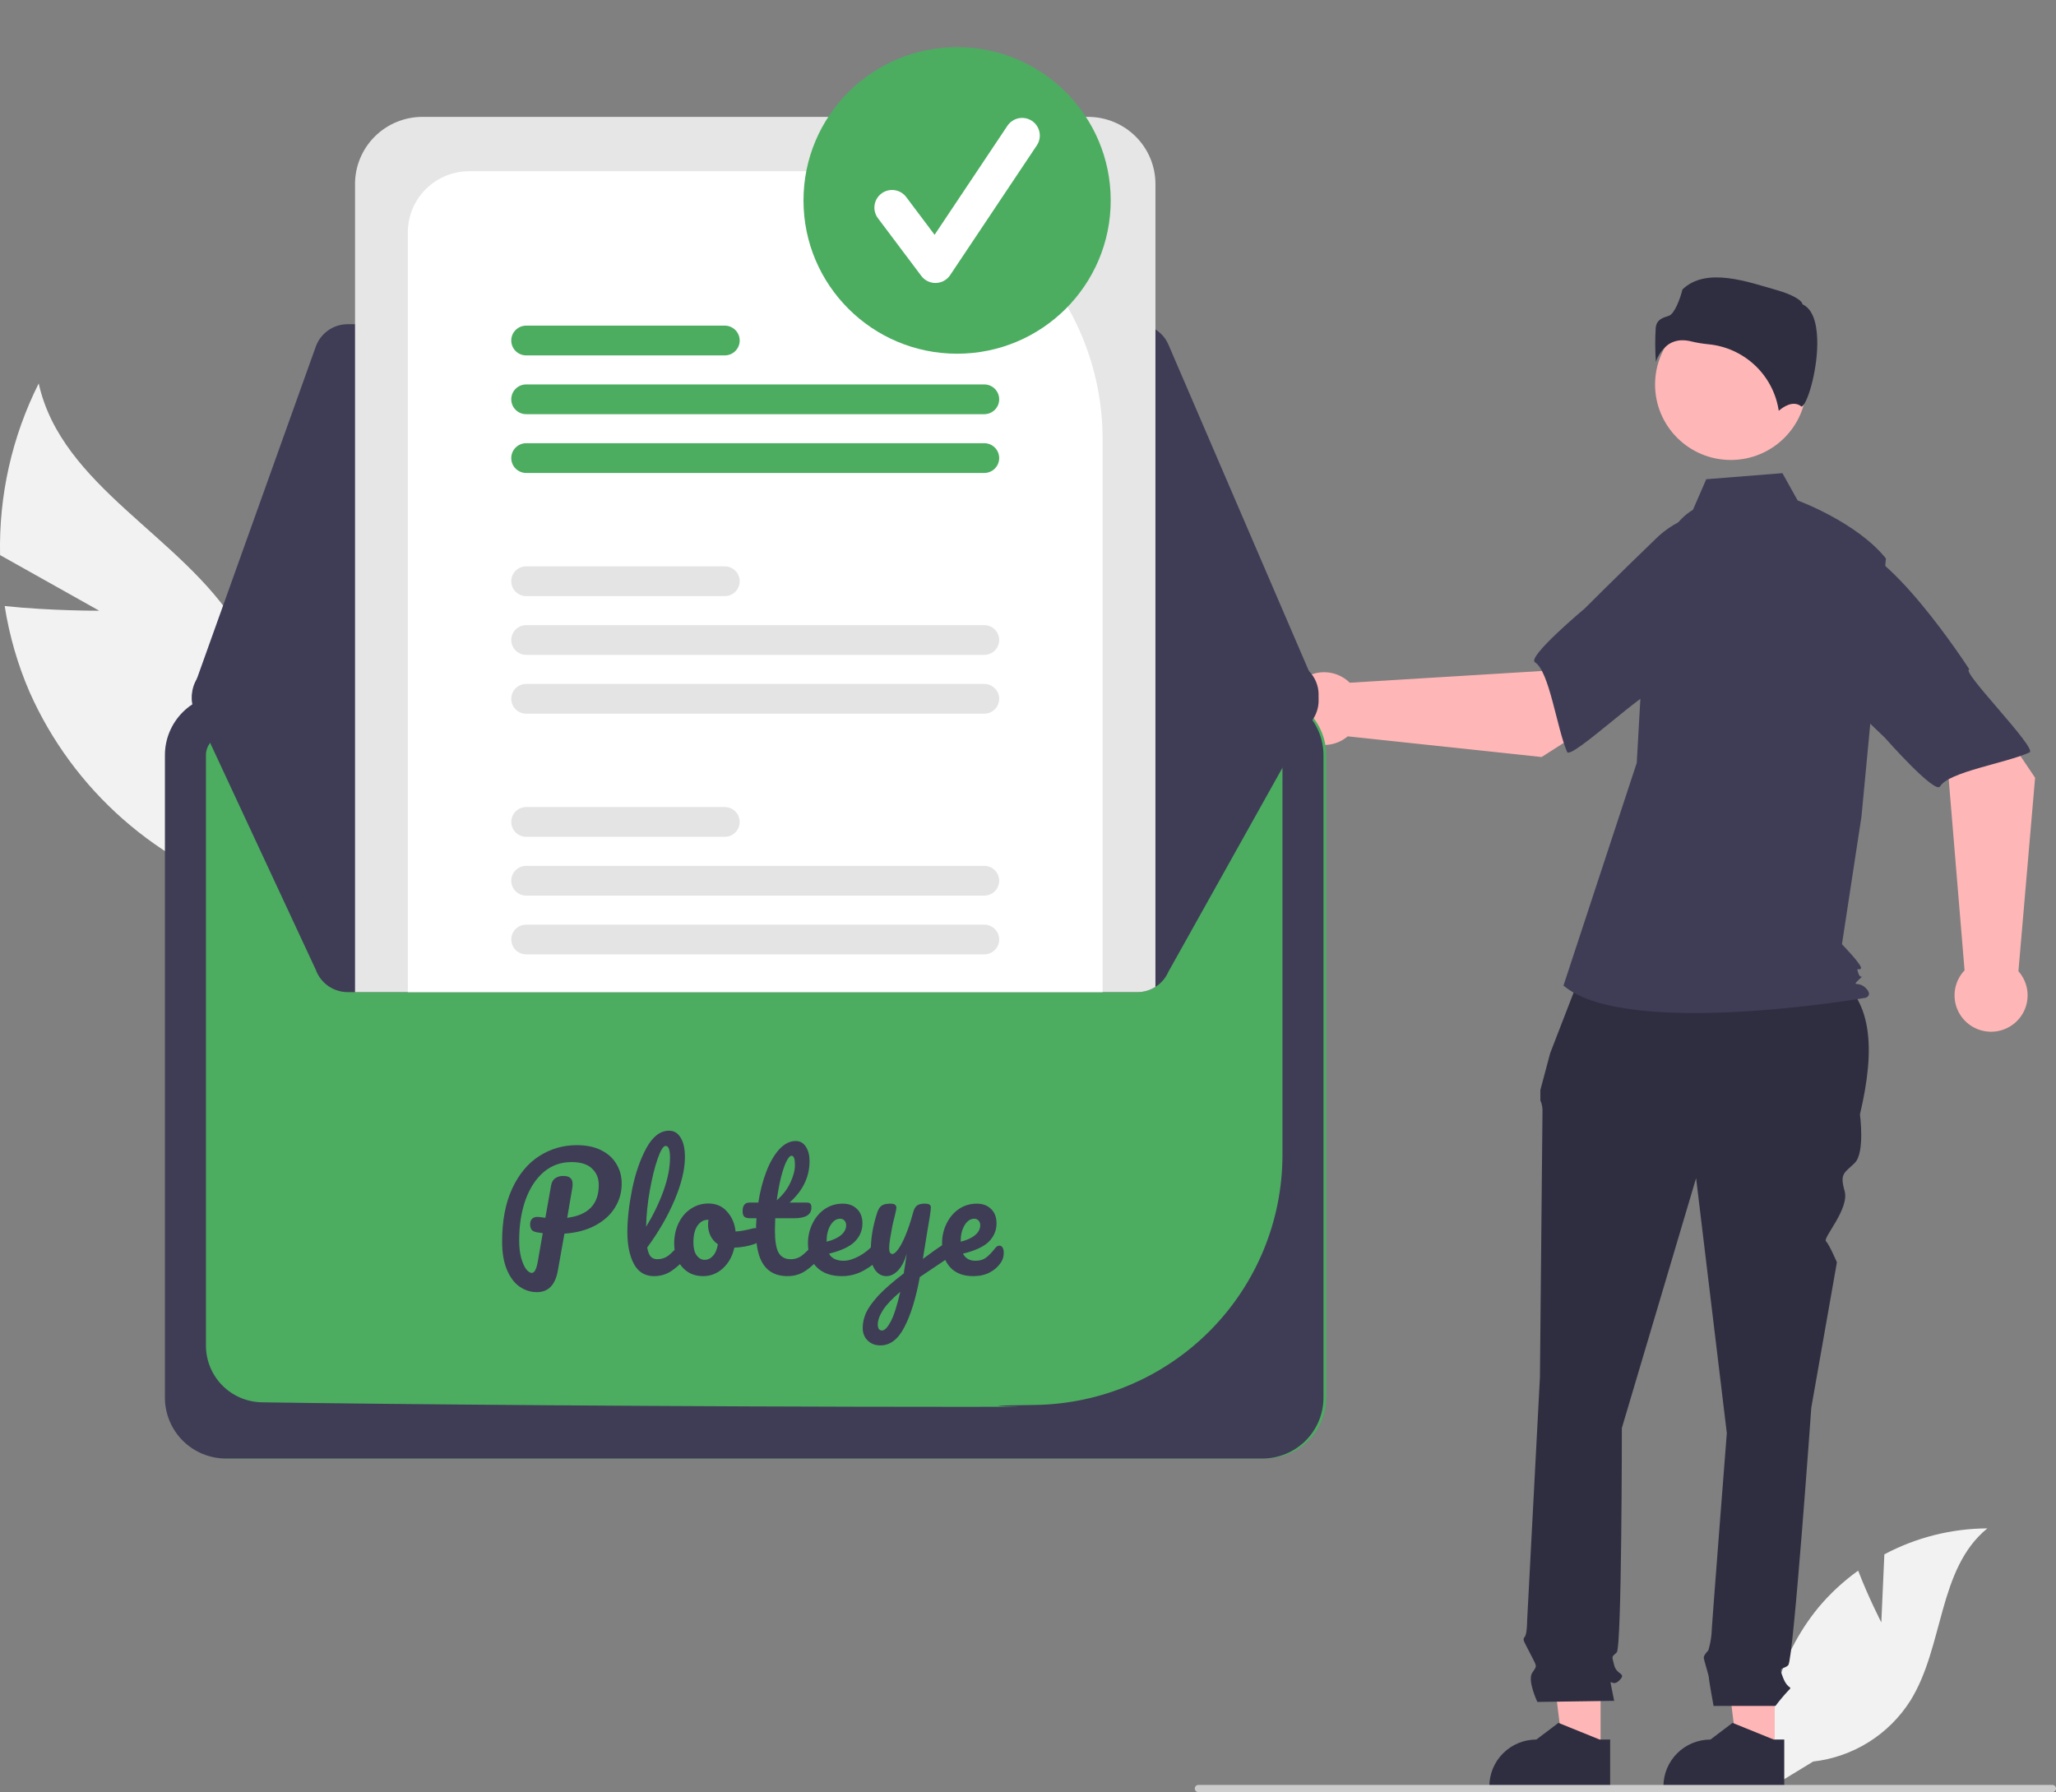<svg width="187" height="163" viewBox="0 0 187 163" fill="none" xmlns="http://www.w3.org/2000/svg">
<rect x="0" y="0" width="187" height="163" fill="#808080" stroke="none"/>
<g clip-path="url(#clip0_3291_10991)">
<path d="M9.023 55.546L0.007 50.488C-0.115 45.076 1.091 39.717 3.521 34.875C5.6 44.272 16.541 48.743 21.588 56.948C23.143 59.519 24.097 62.406 24.379 65.394C24.661 68.382 24.265 71.395 23.219 74.21L23.812 81.496C19.152 80.105 14.85 77.725 11.202 74.52C7.554 71.314 4.647 67.359 2.682 62.927C1.604 60.43 0.847 57.808 0.427 55.122C4.631 55.567 9.023 55.546 9.023 55.546Z" fill="#F2F2F2"/>
<path d="M171.113 147.564L171.389 141.373C174.272 139.838 177.486 139.028 180.755 139.012C176.257 142.674 176.819 149.734 173.769 154.66C172.806 156.188 171.51 157.482 169.977 158.444C168.444 159.406 166.713 160.013 164.913 160.218L161.149 162.513C160.632 159.646 160.746 156.7 161.483 153.881C162.219 151.061 163.56 148.434 165.414 146.18C166.467 144.926 167.674 143.809 169.007 142.856C169.909 145.223 171.113 147.564 171.113 147.564Z" fill="#F2F2F2"/>
<path d="M161.414 159.326L158.006 159.325L156.385 146.232L161.415 146.233L161.414 159.326Z" fill="#FFB6B6"/>
<path d="M162.284 162.617L151.294 162.617V162.478C151.294 161.348 151.745 160.265 152.547 159.466C153.349 158.667 154.437 158.218 155.571 158.218H155.572L157.579 156.701L161.324 158.218L162.284 158.218L162.284 162.617Z" fill="#2F2E41"/>
<path d="M145.58 159.326L142.172 159.325L140.55 146.232L145.581 146.233L145.58 159.326Z" fill="#FFB6B6"/>
<path d="M146.449 162.617L135.46 162.617V162.478C135.46 161.348 135.91 160.265 136.713 159.466C137.515 158.667 138.603 158.218 139.737 158.218H139.737L141.745 156.701L145.49 158.218L146.45 158.218L146.449 162.617Z" fill="#2F2E41"/>
<path d="M144.105 87.746L166.274 88.298C170.484 90.576 170.548 95.505 169.169 101.358C169.169 101.358 169.634 104.837 168.703 105.764C167.771 106.692 167.306 106.692 167.771 108.315C168.237 109.939 165.777 112.59 166.075 112.888C166.374 113.186 167.073 114.809 167.073 114.809L164.744 128.028C164.744 128.028 163.114 150.988 162.649 151.452C162.183 151.915 161.717 151.452 162.183 152.611C162.649 153.771 163.114 153.307 162.649 153.771C162.236 154.214 161.847 154.678 161.484 155.162H155.855C155.855 155.162 155.43 152.843 155.43 152.611C155.43 152.379 154.964 150.988 154.964 150.756C154.964 150.524 155.376 150.114 155.376 150.114C155.518 149.643 155.614 149.159 155.663 148.669C155.663 148.205 157.06 130.347 157.06 130.347L154.266 107.156L147.513 129.884C147.513 129.884 147.513 149.828 147.047 150.292C146.581 150.756 146.582 150.524 146.814 151.452C147.047 152.379 147.979 152.147 147.28 152.843C146.582 153.539 146.349 152.379 146.581 153.539L146.814 154.698L139.829 154.798C139.829 154.798 138.897 152.843 139.363 152.147C139.829 151.452 139.801 151.642 139.233 150.503C138.664 149.364 138.432 149.133 138.664 148.901C138.897 148.669 138.897 147.435 138.897 147.435L140.062 125.245C140.062 125.245 140.294 101.822 140.294 101.126C140.312 100.768 140.246 100.411 140.101 100.083V99.138L140.993 95.792L144.105 87.746Z" fill="#2F2E41"/>
<path d="M157.422 41.836C161.226 41.836 164.31 38.764 164.31 34.975C164.31 31.187 161.226 28.115 157.422 28.115C153.618 28.115 150.534 31.187 150.534 34.975C150.534 38.764 153.618 41.836 157.422 41.836Z" fill="#FFB6B6"/>
<path d="M153.978 46.369C152.494 47.248 151.606 48.862 151.097 50.505C150.153 53.547 149.586 56.691 149.406 59.869L148.868 69.384L142.202 89.644C147.979 94.513 169.694 90.751 169.694 90.751C169.694 90.751 170.36 90.529 169.694 89.865C169.027 89.201 168.378 89.79 169.045 89.126C169.712 88.462 169.252 89.201 169.03 88.537C168.808 87.874 169.03 88.316 169.252 88.095C169.474 87.874 167.532 85.882 167.532 85.882L169.309 74.253L171.531 50.795C168.865 47.476 163.503 45.519 163.503 45.519L162.117 43.035L155.189 43.587L153.978 46.369Z" fill="#3F3D56"/>
<path d="M153.033 30.949C153.3 30.951 153.565 30.986 153.823 31.052C154.332 31.174 154.848 31.26 155.369 31.31C156.964 31.46 158.462 32.137 159.625 33.234C160.788 34.331 161.548 35.785 161.784 37.362C162.184 37.015 163.095 36.375 163.841 36.97C163.853 36.979 163.859 36.984 163.885 36.971C164.381 36.737 165.261 33.854 165.288 31.316C165.302 29.968 165.089 28.248 163.995 27.703L163.937 27.674L163.922 27.612C163.849 27.309 163.032 26.791 161.613 26.389C159.033 25.657 155.188 24.232 153.023 26.329C152.859 27.037 152.326 28.55 151.788 28.722C151.191 28.912 150.676 29.075 150.595 29.804C150.527 30.841 150.532 31.881 150.61 32.917C150.812 32.283 151.209 31.728 151.744 31.33C152.125 31.075 152.575 30.942 153.033 30.949Z" fill="#2F2E41"/>
<path d="M140.213 68.855L151.464 61.679L145.797 54.176L140.201 61.031L122.766 62.096C122.307 61.645 121.727 61.336 121.095 61.208C120.463 61.079 119.807 61.136 119.208 61.373C118.608 61.609 118.09 62.014 117.718 62.538C117.345 63.062 117.134 63.683 117.109 64.324C117.085 64.966 117.248 65.601 117.58 66.152C117.912 66.703 118.397 67.146 118.977 67.426C119.557 67.707 120.206 67.814 120.846 67.733C121.486 67.653 122.088 67.389 122.58 66.973L140.213 68.855Z" fill="#FFB6B6"/>
<path d="M161.907 51.66C162.56 55.596 150.228 63.112 150.228 63.112C150.228 62.188 142.868 69.163 142.535 68.397C141.591 66.219 140.927 61.061 139.608 60.236C138.853 59.764 144.152 55.328 144.152 55.328C144.152 55.328 146.926 52.545 150.566 49.035C151.577 48.023 152.828 47.283 154.203 46.883C155.578 46.482 157.033 46.435 158.431 46.745C158.431 46.745 161.254 47.724 161.907 51.66Z" fill="#3F3D56"/>
<path d="M185.099 70.739L177.656 59.688L170.245 65.489L177.245 70.916L178.683 88.255C178.24 88.721 177.942 89.305 177.826 89.937C177.711 90.569 177.782 91.221 178.032 91.813C178.282 92.405 178.699 92.912 179.233 93.272C179.767 93.632 180.395 93.829 181.04 93.84C181.684 93.851 182.318 93.674 182.864 93.332C183.41 92.991 183.844 92.498 184.114 91.915C184.384 91.331 184.477 90.682 184.383 90.047C184.288 89.412 184.01 88.817 183.583 88.337L185.099 70.739Z" fill="#FFB6B6"/>
<path d="M167.379 49.501C171.317 48.767 179.123 60.888 179.123 60.888C178.196 60.907 185.353 68.088 184.591 68.436C182.425 69.422 177.261 70.192 176.46 71.523C176.002 72.285 171.438 67.102 171.438 67.102C171.438 67.102 168.585 64.399 164.985 60.849C163.948 59.864 163.178 58.634 162.747 57.273C162.316 55.913 162.238 54.465 162.52 53.066C162.52 53.066 163.442 50.234 167.379 49.501Z" fill="#3F3D56"/>
<path d="M187 162.672C187 162.715 186.992 162.758 186.975 162.798C186.959 162.838 186.934 162.874 186.904 162.905C186.873 162.935 186.837 162.959 186.797 162.976C186.757 162.992 186.714 163.001 186.67 163.001H108.999C108.911 163.001 108.827 162.966 108.765 162.904C108.704 162.843 108.669 162.759 108.669 162.672C108.669 162.585 108.704 162.502 108.765 162.44C108.827 162.378 108.911 162.344 108.999 162.344H186.67C186.714 162.344 186.757 162.352 186.797 162.368C186.837 162.385 186.873 162.409 186.904 162.44C186.934 162.47 186.959 162.506 186.975 162.546C186.992 162.586 187 162.629 187 162.672Z" fill="#CCCCCC"/>
<path d="M115.069 63.145H20.804C19.331 63.146 17.919 63.73 16.878 64.767C15.836 65.804 15.251 67.21 15.249 68.677V127.129C15.251 128.595 15.836 130.002 16.878 131.039C17.919 132.076 19.331 132.659 20.804 132.661H115.069C116.542 132.659 117.954 132.076 118.995 131.039C120.036 130.002 120.622 128.595 120.624 127.129V68.677C120.622 67.21 120.036 65.804 118.995 64.767C117.954 63.73 116.542 63.146 115.069 63.145Z" fill="#4CAD61"/>
<path d="M114.82 63.145H20.555C19.082 63.146 17.67 63.73 16.628 64.767C15.587 65.804 15.001 67.21 15 68.677V127.129C15.001 128.595 15.587 130.002 16.628 131.039C17.67 132.076 19.082 132.659 20.555 132.661H114.82C116.292 132.659 117.704 132.076 118.746 131.039C119.787 130.002 120.373 128.595 120.375 127.129V68.677C120.373 67.21 119.787 65.804 118.746 64.767C117.704 63.73 116.292 63.146 114.82 63.145ZM116.643 105.131C116.62 111.082 114.257 116.787 110.059 121.022C105.862 125.257 100.165 127.685 94.191 127.785C84.626 127.909 99.484 127.958 87.948 127.958C61.569 127.958 34.063 127.707 23.8 127.544C22.45 127.516 21.164 126.964 20.217 126.005C19.27 125.046 18.737 123.756 18.732 122.411V68.681C18.732 68.2 18.924 67.738 19.266 67.397C19.607 67.056 20.07 66.863 20.554 66.862H114.816C115.299 66.862 115.763 67.053 116.105 67.394C116.448 67.734 116.641 68.195 116.643 68.677V105.131Z" fill="#3F3D56"/>
<path d="M103.442 29.486H31.622C30.987 29.487 30.367 29.683 29.848 30.048C29.328 30.413 28.935 30.928 28.721 31.524L17.628 62.518C17.463 62.981 17.411 63.476 17.478 63.963C17.545 64.449 17.727 64.913 18.011 65.314C18.295 65.716 18.672 66.044 19.109 66.27C19.547 66.497 20.033 66.615 20.526 66.616L116.848 66.786H116.853C117.362 66.786 117.864 66.66 118.313 66.42C118.762 66.179 119.144 65.831 119.424 65.407C119.705 64.983 119.875 64.497 119.921 63.991C119.966 63.485 119.885 62.976 119.684 62.51L119.516 62.581L119.684 62.51L106.274 31.346C106.037 30.794 105.642 30.323 105.138 29.992C104.635 29.662 104.045 29.486 103.442 29.486Z" fill="#3F3D56"/>
<path d="M119.933 63.182C119.933 63.598 119.848 64.009 119.684 64.391L106.274 88.38C106.036 88.931 105.64 89.401 105.137 89.731C104.634 90.061 104.045 90.237 103.442 90.238H31.623C30.988 90.237 30.368 90.041 29.848 89.677C29.328 89.312 28.934 88.797 28.719 88.201L17.629 64.383C17.493 64.003 17.434 63.601 17.454 63.199C17.474 62.796 17.574 62.402 17.747 62.038C17.921 61.674 18.165 61.347 18.465 61.077C18.765 60.807 19.116 60.599 19.497 60.464C19.827 60.345 20.174 60.285 20.525 60.284L32.291 60.262L37.093 60.254L100.286 60.144L105.091 60.135L116.849 60.113H116.852C117.669 60.113 118.453 60.437 119.031 61.012C119.608 61.588 119.933 62.368 119.933 63.182Z" fill="#3F3D56"/>
<path d="M98.97 10.631H38.413C36.79 10.633 35.234 11.276 34.086 12.419C32.939 13.562 32.293 15.111 32.291 16.727V90.238H103.442C104.027 90.24 104.599 90.074 105.091 89.76V16.727C105.089 15.111 104.444 13.562 103.296 12.419C102.149 11.276 100.593 10.633 98.97 10.631Z" fill="#E6E6E6"/>
<path d="M75.856 15.574H42.669C41.191 15.576 39.774 16.161 38.729 17.201C37.684 18.242 37.096 19.653 37.093 21.124V90.238H100.286V39.906C100.279 33.455 97.702 27.27 93.122 22.709C88.543 18.148 82.333 15.582 75.856 15.574Z" fill="white"/>
<path d="M89.52 84.1H47.859C47.499 84.1 47.154 84.242 46.899 84.496C46.645 84.749 46.502 85.093 46.502 85.452C46.502 85.811 46.645 86.155 46.899 86.408C47.154 86.662 47.499 86.804 47.859 86.804H89.52C89.88 86.804 90.226 86.662 90.48 86.408C90.735 86.155 90.878 85.811 90.878 85.452C90.878 85.093 90.735 84.749 90.48 84.496C90.226 84.242 89.88 84.1 89.52 84.1Z" fill="#E4E4E4"/>
<path d="M89.52 78.752H47.859C47.499 78.752 47.153 78.895 46.898 79.148C46.643 79.402 46.5 79.747 46.5 80.106C46.5 80.465 46.643 80.809 46.898 81.063C47.153 81.317 47.499 81.459 47.859 81.459H89.52C89.881 81.459 90.227 81.317 90.481 81.063C90.736 80.809 90.879 80.465 90.879 80.106C90.879 79.747 90.736 79.402 90.481 79.148C90.227 78.895 89.881 78.752 89.52 78.752Z" fill="#E4E4E4"/>
<path d="M65.919 73.406H47.859C47.499 73.406 47.154 73.549 46.899 73.802C46.645 74.056 46.502 74.4 46.502 74.759C46.502 75.117 46.645 75.461 46.899 75.715C47.154 75.969 47.499 76.111 47.859 76.111H65.919C66.279 76.111 66.624 75.969 66.879 75.715C67.133 75.461 67.276 75.117 67.276 74.759C67.276 74.4 67.133 74.056 66.879 73.802C66.624 73.549 66.279 73.406 65.919 73.406Z" fill="#E4E4E4"/>
<path d="M89.52 62.205H47.859C47.499 62.205 47.153 62.348 46.898 62.602C46.643 62.855 46.5 63.2 46.5 63.559C46.5 63.918 46.643 64.262 46.898 64.516C47.153 64.77 47.499 64.913 47.859 64.913H89.52C89.881 64.913 90.227 64.77 90.481 64.516C90.736 64.262 90.879 63.918 90.879 63.559C90.879 63.2 90.736 62.855 90.481 62.602C90.227 62.348 89.881 62.205 89.52 62.205Z" fill="#E4E4E4"/>
<path d="M89.52 56.859H47.859C47.499 56.859 47.154 57.002 46.899 57.255C46.645 57.509 46.502 57.853 46.502 58.212C46.502 58.57 46.645 58.914 46.899 59.168C47.154 59.422 47.499 59.564 47.859 59.564H89.52C89.88 59.564 90.226 59.422 90.48 59.168C90.735 58.914 90.878 58.57 90.878 58.212C90.878 57.853 90.735 57.509 90.48 57.255C90.226 57.002 89.88 56.859 89.52 56.859Z" fill="#E4E4E4"/>
<path d="M65.919 51.512H47.859C47.499 51.512 47.153 51.654 46.898 51.908C46.643 52.162 46.5 52.506 46.5 52.865C46.5 53.224 46.643 53.569 46.898 53.823C47.153 54.077 47.499 54.219 47.859 54.219H65.919C66.279 54.219 66.625 54.077 66.88 53.823C67.135 53.569 67.278 53.224 67.278 52.865C67.278 52.506 67.135 52.162 66.88 51.908C66.625 51.654 66.279 51.512 65.919 51.512Z" fill="#E4E4E4"/>
<path d="M89.52 40.31H47.859C47.499 40.31 47.153 40.453 46.898 40.707C46.643 40.961 46.5 41.305 46.5 41.664C46.5 42.023 46.643 42.368 46.898 42.621C47.153 42.875 47.499 43.018 47.859 43.018H89.52C89.881 43.018 90.227 42.875 90.481 42.621C90.736 42.368 90.879 42.023 90.879 41.664C90.879 41.305 90.736 40.961 90.481 40.707C90.227 40.453 89.881 40.31 89.52 40.31Z" fill="#4CAD61"/>
<path d="M89.52 34.965H47.859C47.499 34.965 47.153 35.108 46.898 35.361C46.643 35.615 46.5 35.959 46.5 36.319C46.5 36.678 46.643 37.022 46.898 37.276C47.153 37.53 47.499 37.672 47.859 37.672H89.52C89.881 37.672 90.227 37.53 90.481 37.276C90.736 37.022 90.879 36.678 90.879 36.319C90.879 35.959 90.736 35.615 90.481 35.361C90.227 35.108 89.881 34.965 89.52 34.965Z" fill="#4CAD61"/>
<path d="M65.919 29.617H47.859C47.499 29.617 47.153 29.76 46.898 30.014C46.643 30.268 46.5 30.612 46.5 30.971C46.5 31.33 46.643 31.674 46.898 31.928C47.153 32.182 47.499 32.325 47.859 32.325H65.919C66.279 32.325 66.625 32.182 66.88 31.928C67.135 31.674 67.278 31.33 67.278 30.971C67.278 30.612 67.135 30.268 66.88 30.014C66.625 29.76 66.279 29.617 65.919 29.617Z" fill="#4CAD61"/>
<path d="M87.052 32.171C94.768 32.171 101.023 25.929 101.023 18.23C101.023 10.531 94.768 4.289 87.052 4.289C79.336 4.289 73.08 10.531 73.08 18.23C73.08 25.929 79.336 32.171 87.052 32.171Z" fill="#4CAD61"/>
<path d="M85.082 25.738C84.832 25.738 84.586 25.68 84.363 25.568C84.139 25.457 83.945 25.295 83.796 25.096L79.853 19.849C79.725 19.681 79.633 19.489 79.58 19.285C79.527 19.08 79.515 18.868 79.545 18.659C79.574 18.45 79.645 18.249 79.752 18.067C79.86 17.885 80.003 17.727 80.172 17.6C80.341 17.473 80.534 17.381 80.739 17.329C80.943 17.277 81.157 17.265 81.366 17.296C81.575 17.326 81.776 17.397 81.958 17.505C82.14 17.613 82.299 17.755 82.425 17.924L85.004 21.356L91.629 11.439C91.866 11.085 92.234 10.839 92.652 10.756C93.07 10.672 93.504 10.758 93.859 10.994C94.214 11.23 94.46 11.597 94.543 12.014C94.627 12.432 94.541 12.865 94.305 13.219L86.419 25.023C86.277 25.237 86.085 25.413 85.86 25.537C85.635 25.662 85.383 25.73 85.126 25.737C85.111 25.738 85.097 25.738 85.082 25.738Z" fill="white"/>
<path d="M56.546 107.656C56.546 108.449 56.341 109.177 55.93 109.84C55.52 110.503 54.922 111.044 54.138 111.464C53.354 111.884 52.421 112.131 51.338 112.206L50.736 115.58C50.503 116.877 49.868 117.526 48.832 117.526C48.263 117.526 47.736 117.358 47.25 117.022C46.774 116.686 46.392 116.173 46.102 115.482C45.813 114.791 45.668 113.942 45.668 112.934C45.668 111.039 45.972 109.434 46.578 108.118C47.194 106.793 48.016 105.803 49.042 105.15C50.078 104.487 51.217 104.156 52.458 104.156C53.336 104.156 54.078 104.31 54.684 104.618C55.3 104.926 55.762 105.346 56.07 105.878C56.388 106.401 56.546 106.993 56.546 107.656ZM51.59 110.764C53.504 110.521 54.46 109.527 54.46 107.782C54.46 107.166 54.255 106.667 53.844 106.284C53.443 105.892 52.818 105.696 51.968 105.696C51.007 105.696 50.167 105.999 49.448 106.606C48.739 107.213 48.188 108.057 47.796 109.14C47.414 110.213 47.222 111.441 47.222 112.822C47.222 113.401 47.278 113.914 47.39 114.362C47.512 114.81 47.661 115.16 47.838 115.412C48.025 115.655 48.202 115.776 48.37 115.776C48.604 115.776 48.781 115.454 48.902 114.81L49.364 112.164C49 112.108 48.842 112.085 48.888 112.094C48.608 112.047 48.426 111.963 48.342 111.842C48.258 111.711 48.216 111.548 48.216 111.352C48.216 111.147 48.272 110.983 48.384 110.862C48.506 110.741 48.669 110.68 48.874 110.68C48.968 110.68 49.038 110.685 49.084 110.694C49.308 110.731 49.481 110.755 49.602 110.764C49.724 110.036 49.896 109.061 50.12 107.838C50.176 107.521 50.302 107.297 50.498 107.166C50.704 107.026 50.942 106.956 51.212 106.956C51.52 106.956 51.74 107.017 51.87 107.138C52.01 107.25 52.08 107.432 52.08 107.684C52.08 107.833 52.071 107.955 52.052 108.048L51.59 110.764ZM62.268 112.878C62.389 112.878 62.483 112.934 62.548 113.046C62.623 113.158 62.66 113.312 62.66 113.508C62.66 113.881 62.571 114.171 62.394 114.376C61.993 114.871 61.554 115.277 61.078 115.594C60.611 115.911 60.079 116.07 59.482 116.07C58.661 116.07 58.049 115.697 57.648 114.95C57.256 114.203 57.06 113.237 57.06 112.052C57.06 110.913 57.205 109.616 57.494 108.16C57.793 106.704 58.227 105.453 58.796 104.408C59.375 103.363 60.061 102.84 60.854 102.84C61.302 102.84 61.652 103.05 61.904 103.47C62.165 103.881 62.296 104.473 62.296 105.248C62.296 106.359 61.988 107.647 61.372 109.112C60.756 110.577 59.921 112.029 58.866 113.466C58.931 113.849 59.039 114.124 59.188 114.292C59.337 114.451 59.533 114.53 59.776 114.53C60.159 114.53 60.495 114.423 60.784 114.208C61.073 113.984 61.442 113.606 61.89 113.074C62.002 112.943 62.128 112.878 62.268 112.878ZM60.546 104.226C60.331 104.226 60.089 104.613 59.818 105.388C59.547 106.163 59.309 107.124 59.104 108.272C58.899 109.42 58.787 110.521 58.768 111.576C59.431 110.484 59.958 109.392 60.35 108.3C60.742 107.199 60.938 106.195 60.938 105.29C60.938 104.581 60.807 104.226 60.546 104.226ZM68.668 111.702C68.79 111.702 68.883 111.763 68.948 111.884C69.014 112.005 69.046 112.159 69.046 112.346C69.046 112.794 68.911 113.06 68.64 113.144C68.08 113.34 67.464 113.452 66.792 113.48C66.615 114.264 66.265 114.894 65.742 115.37C65.22 115.837 64.627 116.07 63.964 116.07C63.404 116.07 62.924 115.935 62.522 115.664C62.13 115.393 61.832 115.034 61.626 114.586C61.421 114.138 61.318 113.653 61.318 113.13C61.318 112.421 61.454 111.791 61.724 111.24C61.995 110.68 62.368 110.246 62.844 109.938C63.32 109.621 63.848 109.462 64.426 109.462C65.136 109.462 65.705 109.709 66.134 110.204C66.573 110.689 66.83 111.291 66.904 112.01C67.343 111.982 67.866 111.889 68.472 111.73C68.547 111.711 68.612 111.702 68.668 111.702ZM64.076 114.586C64.375 114.586 64.632 114.465 64.846 114.222C65.07 113.979 65.22 113.629 65.294 113.172C65.005 112.976 64.781 112.719 64.622 112.402C64.473 112.085 64.398 111.749 64.398 111.394C64.398 111.245 64.412 111.095 64.44 110.946H64.37C63.997 110.946 63.684 111.128 63.432 111.492C63.19 111.847 63.068 112.351 63.068 113.004C63.068 113.517 63.166 113.909 63.362 114.18C63.568 114.451 63.806 114.586 64.076 114.586ZM74.444 112.878C74.566 112.878 74.659 112.934 74.724 113.046C74.799 113.158 74.836 113.312 74.836 113.508C74.836 113.881 74.748 114.171 74.57 114.376C74.169 114.871 73.73 115.277 73.254 115.594C72.778 115.911 72.232 116.07 71.616 116.07C69.712 116.07 68.76 114.731 68.76 112.052C68.76 111.641 68.774 111.226 68.802 110.806H68.256C67.976 110.806 67.785 110.755 67.682 110.652C67.589 110.549 67.542 110.386 67.542 110.162C67.542 109.639 67.752 109.378 68.172 109.378H68.97C69.129 108.351 69.372 107.413 69.698 106.564C70.025 105.715 70.417 105.038 70.874 104.534C71.341 104.03 71.84 103.778 72.372 103.778C72.764 103.778 73.072 103.951 73.296 104.296C73.52 104.641 73.632 105.075 73.632 105.598C73.632 107.045 73.026 108.305 71.812 109.378H73.38C73.53 109.378 73.637 109.411 73.702 109.476C73.768 109.541 73.8 109.663 73.8 109.84C73.8 110.484 73.273 110.806 72.218 110.806H70.51C70.492 111.273 70.482 111.637 70.482 111.898C70.482 112.869 70.594 113.55 70.818 113.942C71.052 114.334 71.416 114.53 71.91 114.53C72.312 114.53 72.666 114.409 72.974 114.166C73.282 113.923 73.646 113.559 74.066 113.074C74.178 112.943 74.304 112.878 74.444 112.878ZM71.994 105.122C71.854 105.122 71.696 105.299 71.518 105.654C71.35 105.999 71.187 106.485 71.028 107.11C70.879 107.726 70.753 108.412 70.65 109.168C71.201 108.692 71.612 108.16 71.882 107.572C72.162 106.975 72.302 106.433 72.302 105.948C72.302 105.397 72.2 105.122 71.994 105.122ZM79.94 112.878C80.062 112.878 80.155 112.934 80.22 113.046C80.295 113.158 80.332 113.312 80.332 113.508C80.332 113.881 80.244 114.171 80.066 114.376C79.721 114.796 79.231 115.183 78.596 115.538C77.971 115.893 77.299 116.07 76.58 116.07C75.6 116.07 74.84 115.804 74.298 115.272C73.757 114.74 73.486 114.012 73.486 113.088C73.486 112.444 73.622 111.847 73.892 111.296C74.163 110.736 74.536 110.293 75.012 109.966C75.498 109.639 76.044 109.476 76.65 109.476C77.192 109.476 77.626 109.639 77.952 109.966C78.279 110.283 78.442 110.717 78.442 111.268C78.442 111.912 78.209 112.467 77.742 112.934C77.285 113.391 76.506 113.755 75.404 114.026C75.638 114.455 76.081 114.67 76.734 114.67C77.154 114.67 77.63 114.525 78.162 114.236C78.704 113.937 79.17 113.55 79.562 113.074C79.674 112.943 79.8 112.878 79.94 112.878ZM76.412 110.848C76.067 110.848 75.773 111.049 75.53 111.45C75.297 111.851 75.18 112.337 75.18 112.906V112.934C75.731 112.803 76.165 112.607 76.482 112.346C76.8 112.085 76.958 111.781 76.958 111.436C76.958 111.259 76.907 111.119 76.804 111.016C76.711 110.904 76.58 110.848 76.412 110.848ZM86.361 112.906C86.482 112.906 86.575 112.967 86.641 113.088C86.715 113.2 86.752 113.345 86.752 113.522C86.752 113.737 86.72 113.905 86.654 114.026C86.589 114.147 86.487 114.255 86.347 114.348L83.659 116.154C83.304 118.086 82.837 119.603 82.258 120.704C81.689 121.815 80.961 122.37 80.075 122.37C79.599 122.37 79.211 122.221 78.912 121.922C78.614 121.633 78.465 121.25 78.465 120.774C78.465 120.335 78.562 119.887 78.758 119.43C78.964 118.973 79.337 118.445 79.879 117.848C80.429 117.26 81.204 116.583 82.203 115.818L82.245 115.496C82.31 115.151 82.385 114.656 82.469 114.012C82.282 114.684 82.02 115.197 81.684 115.552C81.349 115.897 80.994 116.07 80.621 116.07C80.201 116.07 79.855 115.879 79.585 115.496C79.323 115.104 79.192 114.619 79.192 114.04C79.192 113.34 79.239 112.701 79.332 112.122C79.426 111.534 79.58 110.913 79.794 110.26C79.888 109.98 80.019 109.779 80.186 109.658C80.355 109.537 80.621 109.476 80.984 109.476C81.19 109.476 81.33 109.509 81.404 109.574C81.489 109.639 81.531 109.737 81.531 109.868C81.531 109.943 81.479 110.195 81.376 110.624C81.283 110.969 81.209 111.282 81.153 111.562C81.078 111.945 81.013 112.313 80.957 112.668C80.9 113.013 80.873 113.298 80.873 113.522C80.873 113.877 80.971 114.054 81.166 114.054C81.306 114.054 81.479 113.914 81.684 113.634C81.899 113.354 82.123 112.929 82.356 112.36C82.599 111.791 82.832 111.091 83.056 110.26C83.131 109.98 83.243 109.779 83.392 109.658C83.551 109.537 83.784 109.476 84.093 109.476C84.307 109.476 84.457 109.504 84.54 109.56C84.624 109.616 84.666 109.709 84.666 109.84C84.666 110.073 84.545 110.876 84.302 112.248L83.939 114.502C84.657 113.961 85.357 113.466 86.038 113.018C86.16 112.943 86.267 112.906 86.361 112.906ZM80.228 121.012C80.462 121.012 80.723 120.741 81.013 120.2C81.302 119.659 81.591 118.758 81.88 117.498C81.162 118.105 80.639 118.655 80.312 119.15C79.995 119.654 79.837 120.093 79.837 120.466C79.837 120.625 79.865 120.755 79.921 120.858C79.986 120.961 80.088 121.012 80.228 121.012ZM90.904 113.298C91.025 113.298 91.118 113.354 91.184 113.466C91.258 113.578 91.296 113.732 91.296 113.928C91.296 114.264 91.216 114.553 91.058 114.796C90.796 115.197 90.451 115.51 90.022 115.734C89.602 115.958 89.098 116.07 88.51 116.07C87.614 116.07 86.918 115.804 86.424 115.272C85.929 114.731 85.682 114.003 85.682 113.088C85.682 112.444 85.817 111.847 86.088 111.296C86.358 110.736 86.732 110.293 87.208 109.966C87.693 109.639 88.239 109.476 88.846 109.476C89.387 109.476 89.821 109.639 90.148 109.966C90.474 110.283 90.638 110.717 90.638 111.268C90.638 111.912 90.404 112.467 89.938 112.934C89.48 113.391 88.696 113.755 87.586 114.026C87.81 114.455 88.188 114.67 88.72 114.67C89.102 114.67 89.415 114.581 89.658 114.404C89.91 114.227 90.199 113.928 90.526 113.508C90.638 113.368 90.764 113.298 90.904 113.298ZM88.608 110.848C88.262 110.848 87.968 111.049 87.726 111.45C87.492 111.851 87.376 112.337 87.376 112.906V112.934C87.926 112.803 88.36 112.607 88.678 112.346C88.995 112.085 89.154 111.781 89.154 111.436C89.154 111.259 89.102 111.119 89 111.016C88.906 110.904 88.776 110.848 88.608 110.848Z" fill="#3F3D56"/>
</g>
<defs>
<clipPath id="clip0_3291_10991">
<rect width="187" height="163" fill="white"/>
</clipPath>
</defs>
</svg>
